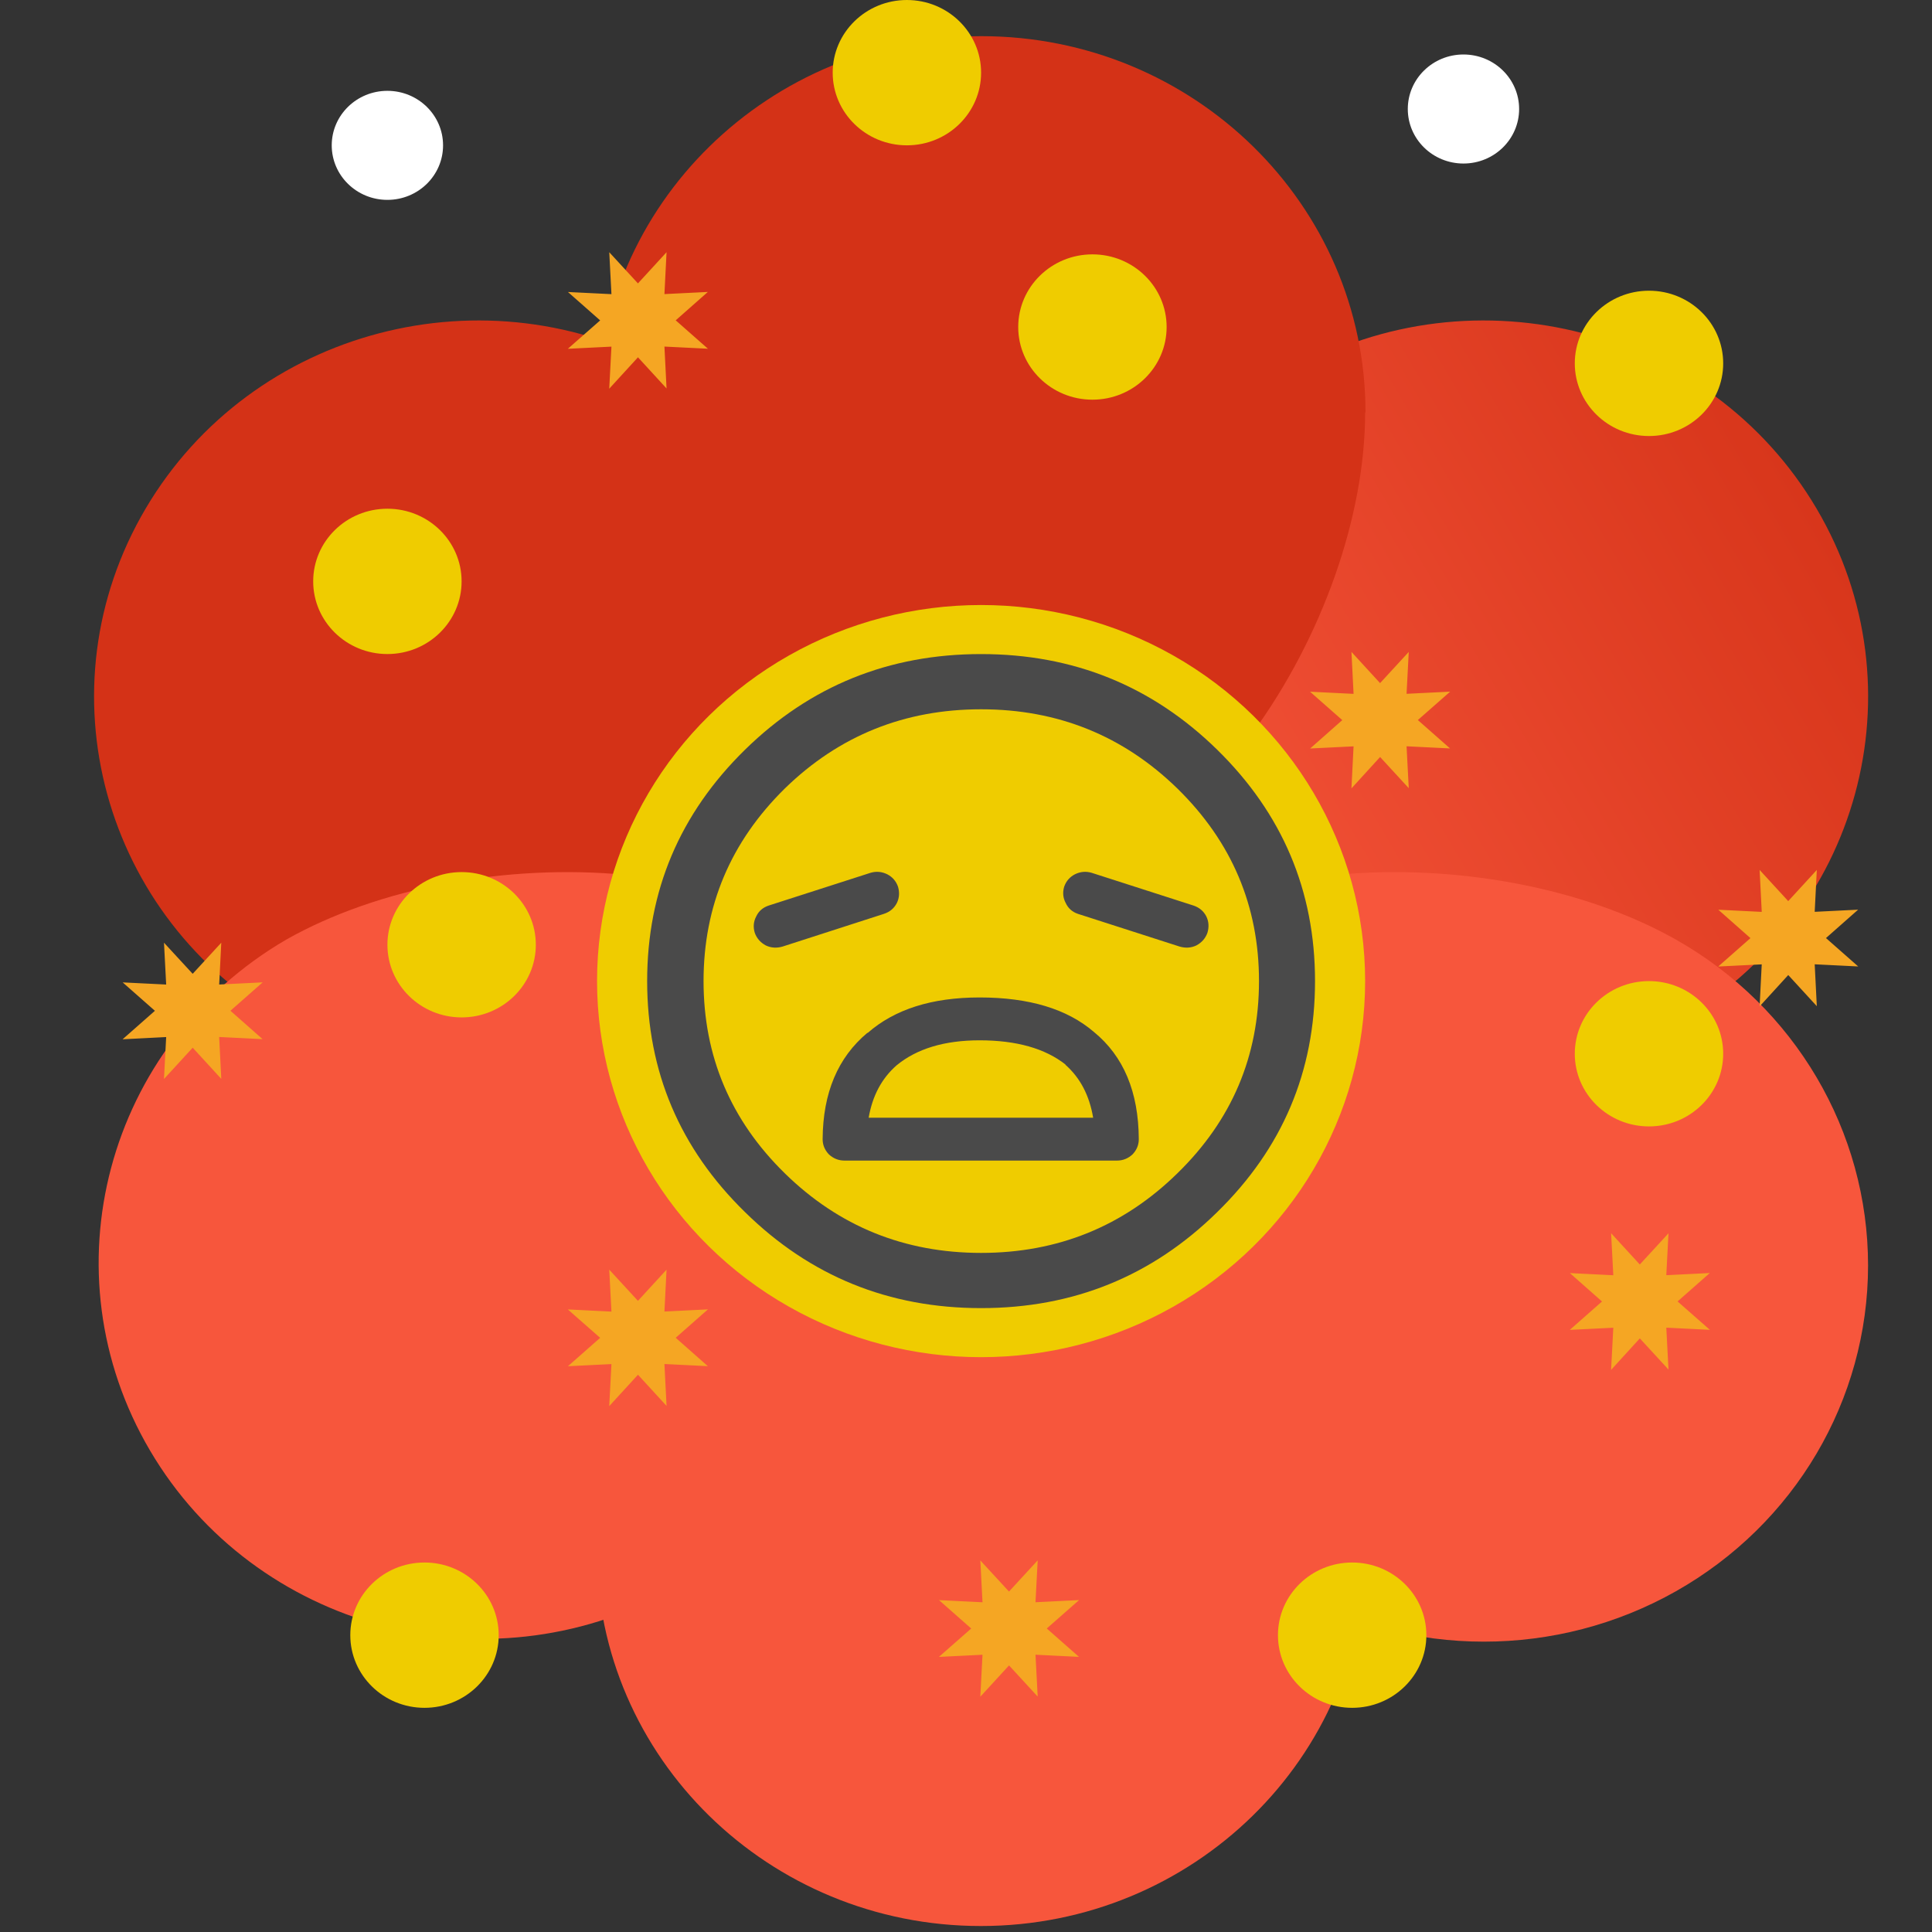 <svg width="64px" height="64px" viewBox="0 0 64 64" version="1.1" xmlns="http://www.w3.org/2000/svg" xmlns:xlink="http://www.w3.org/1999/xlink">
    <rect x="0" y="0" width="64" height="64" fill="#333333" stroke="none"/>
    <defs>
        <linearGradient x1="9.797%" y1="72.148%" x2="99.975%" y2="25.405%" id="pollenlinearGradient-1">
            <stop stop-color="#F7563C" offset="2%"></stop>
            <stop stop-color="#D43217" offset="100%"></stop>
        </linearGradient>
        <linearGradient x1="2951.608%" y1="3602%" x2="4811.833%" y2="4329%" id="pollenlinearGradient-2">
            <stop stop-color="#F7563C" offset="2%"></stop>
            <stop stop-color="#D43217" offset="100%"></stop>
        </linearGradient>
        <linearGradient x1="3492%" y1="1965.054%" x2="2867%" y2="486.593%" id="pollenlinearGradient-3">
            <stop stop-color="#F7563C" offset="2%"></stop>
            <stop stop-color="#D43217" offset="100%"></stop>
        </linearGradient>
        <linearGradient x1="2720%" y1="3166.446%" x2="4076%" y2="4360.97%" id="pollenlinearGradient-4">
            <stop stop-color="#F7563C" offset="2%"></stop>
            <stop stop-color="#D43217" offset="100%"></stop>
        </linearGradient>
        <linearGradient x1="2353.614%" y1="3074%" x2="776.914%" y2="1714%" id="pollenlinearGradient-5">
            <stop stop-color="#F7563C" offset="2%"></stop>
            <stop stop-color="#D43217" offset="100%"></stop>
        </linearGradient>
        <linearGradient x1="1734.792%" y1="3490%" x2="1456.443%" y2="5751%" id="pollenlinearGradient-6">
            <stop stop-color="#F7563C" offset="2%"></stop>
            <stop stop-color="#D43217" offset="100%"></stop>
        </linearGradient>
    </defs>
    <g id="Page-1" stroke="none" stroke-width="1" fill="none" fill-rule="evenodd">
        <g id="pollen3" fill-rule="nonzero">
            <g id="Group-4" transform="translate(3, 0)">
                <g id="weather_47">
                    <path d="M39.788,12.29 C45.874,8.846 53.658,10.886 57.175,16.846 C60.691,22.806 58.608,30.429 52.522,33.872 C46.438,37.315 35.461,37.074 31.958,31.116 C28.455,25.157 33.704,15.732 39.788,12.29 Z" id="Shape" fill="url(#pollenlinearGradient-1)"></path>
                    <path d="M52.522,31.128 C56.459,33.355 58.883,37.471 58.882,41.923 C58.88,46.376 56.453,50.489 52.515,52.714 C48.576,54.939 43.725,54.938 39.788,52.71 C33.642,49.268 28.418,39.843 31.934,33.884 C35.449,27.926 46.438,27.685 52.522,31.128 Z" id="Shape" fill="url(#pollenlinearGradient-2)"></path>
                    <path d="M42.222,13.662 C42.222,20.547 36.519,29.731 29.5,29.731 C22.481,29.731 16.778,20.547 16.778,13.662 C16.778,6.778 22.477,1.198 29.506,1.198 C36.536,1.198 42.234,6.778 42.234,13.662 L42.222,13.662 Z" id="Shape" fill="url(#pollenlinearGradient-3)"></path>
                    <path d="M42.222,51.338 C42.222,58.222 36.523,63.802 29.494,63.802 C22.464,63.802 16.766,58.222 16.766,51.338 C16.766,44.453 22.469,35.269 29.488,35.269 C36.506,35.269 42.222,44.453 42.222,51.338 Z" id="Shape" fill="url(#pollenlinearGradient-4)"></path>
                    <path d="M19.212,12.29 C25.358,15.732 30.582,25.157 27.066,31.116 C23.551,37.074 12.562,37.315 6.478,33.872 C0.392,30.429 -1.691,22.806 1.825,16.846 C5.342,10.886 13.126,8.846 19.212,12.29 Z" id="Shape" fill="url(#pollenlinearGradient-5)"></path>
                    <path d="M6.478,31.128 C12.562,27.685 23.539,27.926 27.042,33.884 C30.545,39.843 25.272,49.268 19.187,52.71 C13.113,56.027 5.445,53.952 1.971,48.053 C-1.503,42.153 0.504,34.615 6.478,31.128 Z" id="Shape" fill="url(#pollenlinearGradient-6)"></path>
                    <ellipse id="Oval" fill="#EFCC00" cx="29.5" cy="32.5" rx="12.722" ry="12.458"></ellipse>
                    <ellipse id="Oval" fill="#EFCC00" cx="9.833" cy="19.259" rx="2.458" ry="2.407"></ellipse>
                    <ellipse id="Oval" fill="#EFCC00" cx="33.188" cy="10.833" rx="2.458" ry="2.407"></ellipse>
                    <ellipse id="Oval" fill="#EFCC00" cx="51.625" cy="34.907" rx="2.458" ry="2.407"></ellipse>
                    <ellipse id="Oval" fill="#EFCC00" cx="41.792" cy="54.167" rx="2.458" ry="2.407"></ellipse>
                    <ellipse id="Oval" fill="#EFCC00" cx="12.292" cy="31.296" rx="2.458" ry="2.407"></ellipse>
                    <ellipse id="Oval" fill="#EFCC00" cx="27.042" cy="2.407" rx="2.458" ry="2.407"></ellipse>
                    <ellipse id="Oval" fill="#EFCC00" cx="11.062" cy="54.167" rx="2.458" ry="2.407"></ellipse>
                    <ellipse id="Oval" fill="#EFCC00" cx="51.625" cy="12.037" rx="2.458" ry="2.407"></ellipse>
                    <ellipse id="Oval" fill="#FFFFFF" cx="9.833" cy="4.815" rx="1.844" ry="1.806"></ellipse>
                    <ellipse id="Oval" fill="#FFFFFF" cx="45.479" cy="3.611" rx="1.844" ry="1.806"></ellipse>
                </g>
                <path d="M37.318,40.156 C39.481,38.045 40.562,35.493 40.562,32.5 C40.562,29.507 39.481,26.951 37.318,24.832 C35.162,22.722 32.557,21.667 29.5,21.667 C26.443,21.667 23.838,22.722 21.683,24.832 C19.519,26.951 18.438,29.507 18.438,32.5 C18.438,35.493 19.519,38.045 21.683,40.156 C23.838,42.274 26.443,43.333 29.5,43.333 C32.557,43.333 35.162,42.274 37.318,40.156 L37.318,40.156 Z M29.5,23.496 C32.04,23.496 34.208,24.371 36.002,26.12 C37.805,27.886 38.706,30.012 38.706,32.5 C38.706,34.988 37.805,37.11 36.002,38.868 C34.208,40.625 32.04,41.504 29.5,41.504 C26.96,41.504 24.792,40.625 22.998,38.868 C21.203,37.11 20.306,34.988 20.306,32.5 C20.306,30.012 21.203,27.886 22.998,26.12 C24.792,24.371 26.96,23.496 29.5,23.496 L29.5,23.496 Z M25.739,34.209 C24.755,35.028 24.26,36.203 24.251,37.736 C24.251,37.929 24.321,38.097 24.46,38.242 C24.608,38.378 24.78,38.446 24.977,38.446 L33.999,38.446 C34.195,38.446 34.367,38.378 34.515,38.242 C34.654,38.097 34.724,37.929 34.724,37.736 C34.716,36.171 34.22,34.988 33.237,34.185 C32.352,33.423 31.09,33.042 29.451,33.042 C27.869,33.042 26.632,33.435 25.739,34.221 L25.739,34.209 L25.739,34.209 Z M25.776,37.026 C25.899,36.304 26.206,35.726 26.698,35.293 C27.369,34.739 28.287,34.462 29.451,34.462 C30.672,34.462 31.622,34.731 32.303,35.269 L32.29,35.269 C32.782,35.702 33.089,36.288 33.212,37.026 L25.776,37.026 L25.776,37.026 Z M22.051,30.357 C21.961,30.526 21.945,30.706 22.002,30.899 C22.068,31.084 22.191,31.224 22.371,31.32 C22.543,31.401 22.727,31.413 22.924,31.356 L26.28,30.273 C26.476,30.209 26.62,30.089 26.71,29.912 C26.792,29.744 26.804,29.563 26.747,29.37 C26.681,29.186 26.562,29.049 26.39,28.961 C26.21,28.873 26.026,28.857 25.837,28.913 L22.469,29.996 C22.273,30.06 22.133,30.181 22.051,30.357 L22.051,30.357 Z M32.61,28.961 C32.438,29.049 32.319,29.186 32.253,29.37 C32.196,29.563 32.212,29.744 32.303,29.912 C32.384,30.089 32.52,30.209 32.708,30.273 L36.076,31.356 C36.273,31.413 36.457,31.401 36.629,31.32 C36.809,31.224 36.932,31.084 36.998,30.899 C37.055,30.706 37.043,30.526 36.961,30.357 C36.871,30.181 36.727,30.06 36.531,29.996 L33.163,28.913 C32.974,28.857 32.79,28.873 32.61,28.961 Z" id="Shape" fill="#4A4A4A"></path>
                <path d="M55.859,31.973 L55.887,31.419 L55.322,31.447 L55.742,31.077 L55.322,30.706 L55.887,30.734 L55.859,30.178 L56.237,30.59 L56.615,30.178 L56.587,30.732 L57.152,30.704 L56.732,31.075 L57.152,31.445 L56.587,31.417 L56.615,31.971 L56.237,31.559 L55.859,31.973 Z M56.237,31.477 L56.55,31.818 L56.526,31.359 L56.994,31.383 L56.648,31.077 L56.996,30.77 L56.528,30.794 L56.552,30.335 L56.237,30.674 L55.924,30.334 L55.947,30.792 L55.478,30.768 L55.826,31.075 L55.48,31.383 L55.947,31.359 L55.922,31.818 L56.237,31.477 Z" id="Shape" stroke="#F5A623" fill="#F5A623"></path>
                <path d="M17.754,11.51 L17.783,10.956 L17.217,10.984 L17.638,10.614 L17.217,10.243 L17.783,10.271 L17.754,9.715 L18.133,10.127 L18.511,9.715 L18.483,10.269 L19.048,10.241 L18.628,10.612 L19.048,10.982 L18.483,10.954 L18.511,11.508 L18.133,11.096 L17.754,11.51 Z M18.133,11.014 L18.446,11.355 L18.421,10.896 L18.89,10.921 L18.544,10.614 L18.892,10.307 L18.423,10.331 L18.448,9.872 L18.133,10.211 L17.819,9.871 L17.842,10.329 L17.374,10.305 L17.722,10.612 L17.376,10.921 L17.842,10.896 L17.818,11.355 L18.133,11.014 Z M42.338,24.751 L42.366,24.197 L41.801,24.225 L42.221,23.854 L41.801,23.484 L42.366,23.512 L42.338,22.956 L42.716,23.368 L43.095,22.956 L43.066,23.51 L43.632,23.482 L43.211,23.852 L43.632,24.223 L43.066,24.195 L43.095,24.749 L42.716,24.337 L42.338,24.751 Z M42.716,24.255 L43.03,24.595 L43.005,24.137 L43.473,24.161 L43.127,23.854 L43.475,23.547 L43.007,23.572 L43.032,23.113 L42.716,23.452 L42.403,23.111 L42.426,23.57 L41.958,23.546 L42.305,23.852 L41.959,24.161 L42.426,24.137 L42.401,24.595 L42.716,24.255 Z M50.942,44.01 L50.971,43.456 L50.405,43.484 L50.825,43.114 L50.405,42.743 L50.971,42.771 L50.942,42.215 L51.32,42.627 L51.699,42.215 L51.67,42.769 L52.236,42.741 L51.815,43.112 L52.236,43.482 L51.67,43.454 L51.699,44.008 L51.32,43.596 L50.942,44.01 Z M51.32,43.514 L51.634,43.855 L51.609,43.396 L52.077,43.421 L51.731,43.114 L52.079,42.807 L51.611,42.831 L51.636,42.372 L51.32,42.711 L51.007,42.371 L51.03,42.829 L50.562,42.805 L50.909,43.112 L50.564,43.421 L51.03,43.396 L51.005,43.855 L51.32,43.514 Z" id="Shape" stroke="#F5A623" fill="#F5A623"></path>
                <path d="M3.004,34.38 L3.033,33.826 L2.467,33.855 L2.888,33.484 L2.467,33.113 L3.033,33.141 L3.004,32.586 L3.383,32.997 L3.761,32.586 L3.733,33.14 L4.298,33.112 L3.878,33.482 L4.298,33.853 L3.733,33.825 L3.761,34.379 L3.383,33.967 L3.004,34.38 Z M3.383,33.884 L3.696,34.225 L3.671,33.767 L4.14,33.791 L3.794,33.484 L4.142,33.177 L3.673,33.201 L3.698,32.743 L3.383,33.082 L3.069,32.741 L3.092,33.2 L2.624,33.175 L2.972,33.482 L2.626,33.791 L3.092,33.767 L3.068,34.225 L3.383,33.884 Z" id="Shape" stroke="#F5A623" fill="#F5A623"></path>
                <path d="M30.046,54.843 L30.075,54.289 L29.509,54.317 L29.93,53.947 L29.509,53.576 L30.075,53.604 L30.046,53.049 L30.425,53.46 L30.803,53.049 L30.774,53.603 L31.34,53.575 L30.919,53.945 L31.34,54.316 L30.774,54.288 L30.803,54.841 L30.425,54.43 L30.046,54.843 Z M30.425,54.347 L30.738,54.688 L30.713,54.23 L31.181,54.254 L30.835,53.947 L31.183,53.64 L30.715,53.664 L30.74,53.206 L30.425,53.545 L30.111,53.204 L30.134,53.662 L29.666,53.638 L30.014,53.945 L29.668,54.254 L30.134,54.23 L30.109,54.688 L30.425,54.347 Z" id="Shape" stroke="#F5A623" fill="#F5A623"></path>
                <path d="M17.754,45.214 L17.783,44.66 L17.217,44.688 L17.638,44.317 L17.217,43.947 L17.783,43.975 L17.754,43.419 L18.133,43.831 L18.511,43.419 L18.483,43.973 L19.048,43.945 L18.628,44.315 L19.048,44.686 L18.483,44.658 L18.511,45.212 L18.133,44.8 L17.754,45.214 Z M18.133,44.718 L18.446,45.058 L18.421,44.6 L18.89,44.624 L18.544,44.317 L18.892,44.01 L18.423,44.035 L18.448,43.576 L18.133,43.915 L17.819,43.574 L17.842,44.033 L17.374,44.009 L17.722,44.315 L17.376,44.624 L17.842,44.6 L17.818,45.058 L18.133,44.718 Z" id="Shape" stroke="#F5A623" fill="#F5A623"></path>
            </g>
        </g>
    </g>
</svg>